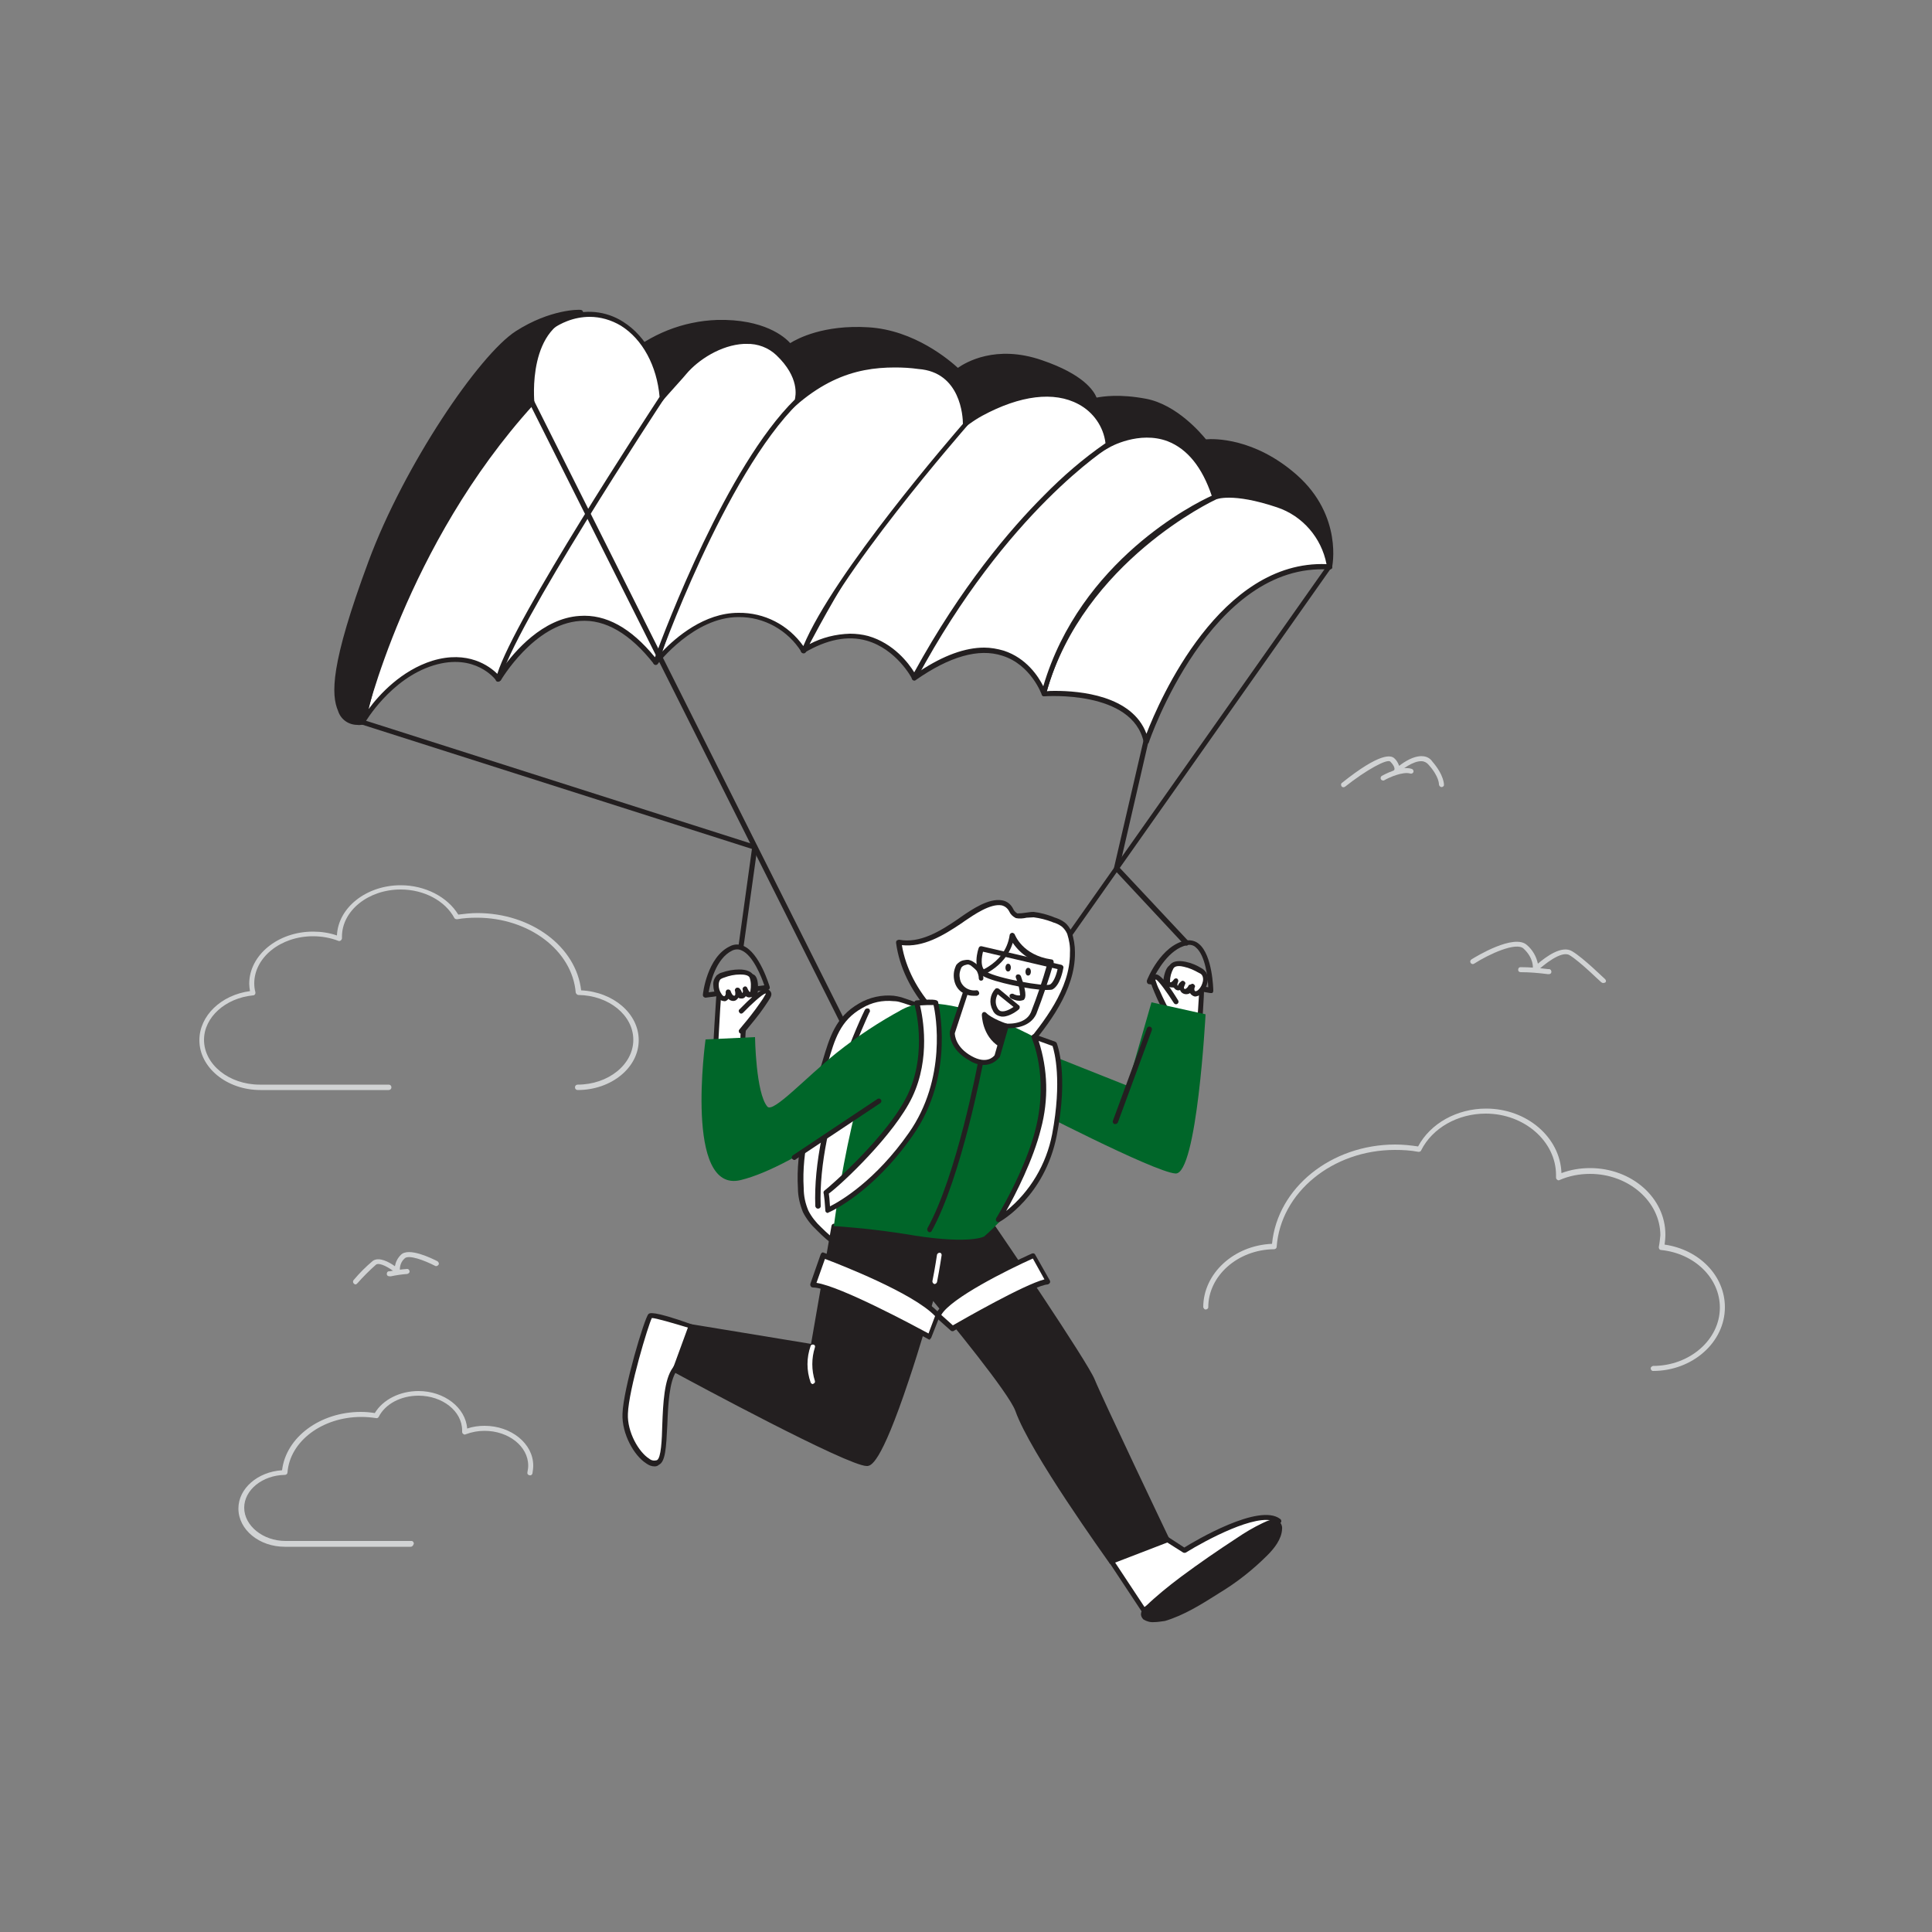 <svg version="1.1" id="Layer_1" xmlns="http://www.w3.org/2000/svg" xmlns:xlink="http://www.w3.org/1999/xlink" x="0px" y="0px" viewBox="0 0 500 500" height="500" width="500" xml:space="preserve" data-imageid="parachute-12" imageName="Parachute" class="illustrations_image">
<rect x="0" y="0" width="500" height="500" fill="#808080" stroke="none"/>
<style type="text/css">
	.st0_parachute-12{fill:#D1D3D4;}
	.st1_parachute-12{fill:#231F20;}
	.st2_parachute-12{fill:#FFFFFF;}
	.st3_parachute-12{fill:#68E1FD;}
</style>
<g id="Birds_parachute-12">
	<path class="st0_parachute-12" d="M373.1,203.7L373.1,203.7c-0.4,0-0.7-0.4-0.7-0.7c0,0,0.1-2-2.7-5.1c-0.4-0.5-1.1-0.9-1.8-0.9&#10;&#9;&#9;c-2.2-0.1-5.2,2.2-6.2,3.2c-0.3,0.3-0.7,0.3-0.9,0c-0.3-0.3-0.3-0.7,0-0.9c0.2-0.2,0.2-1-1-2.2c-0.8-0.8-6.3,2.2-11.7,6.5&#10;&#9;&#9;c-0.3,0.2-0.7,0.2-0.9-0.1c0,0,0,0,0,0c-0.2-0.3-0.2-0.7,0.1-0.9c0,0,0,0,0,0c10-8,12.7-7.1,13.5-6.4c0.6,0.5,1,1.2,1.3,2&#10;&#9;&#9;c1.4-1.1,3.8-2.6,5.9-2.5c1.1,0,2.1,0.5,2.7,1.4c3.1,3.6,3,6,3,6.1C373.7,203.4,373.4,203.7,373.1,203.7z"/>
	<path class="st0_parachute-12" d="M358,202c-0.2,0-0.5-0.1-0.6-0.3c-0.2-0.3-0.1-0.7,0.2-0.9c0.2-0.1,4.9-2.8,7.8-1.8c0.3,0.1,0.5,0.5,0.4,0.8&#10;&#9;&#9;c0,0,0,0,0,0c-0.1,0.3-0.5,0.5-0.8,0.4c0,0,0,0,0,0c-1.9-0.6-5.5,1-6.7,1.7C358.2,202,358.1,202,358,202z"/>
	<path class="st0_parachute-12" d="M414.9,254.4c-0.2,0-0.3-0.1-0.5-0.2c-0.1,0-5.4-5.3-8.2-7c-2.1-1.3-6.8,2.6-8.3,4c-0.2,0.2-0.5,0.2-0.8,0.1&#10;&#9;&#9;c-0.3-0.1-0.4-0.4-0.4-0.7c0-0.1,0.3-2.6-2.4-5.1c-1.9-1.8-8.9,1.4-12.8,3.9c-0.3,0.2-0.7,0.1-0.9-0.2c0,0,0,0,0,0&#10;&#9;&#9;c-0.2-0.3-0.1-0.7,0.2-0.9c0,0,0,0,0,0c1.1-0.7,11.1-6.8,14.4-3.7c1.4,1.2,2.4,2.9,2.8,4.8c2-1.7,6.2-4.9,8.9-3.2&#10;&#9;&#9;c3,1.8,8.2,7,8.5,7.2c0.3,0.3,0.3,0.7,0,0.9C415.3,254.3,415.1,254.4,414.9,254.4L414.9,254.4z"/>
	<path class="st0_parachute-12" d="M400.9,252.1L400.9,252.1h-0.4c-2.3-0.3-4.6-0.5-6.9-0.5c-0.4,0-0.7-0.2-0.7-0.6s0.2-0.7,0.6-0.7&#10;&#9;&#9;c2.4,0,4.7,0.2,7.1,0.5h0.3c0.4,0,0.6,0.4,0.6,0.7C401.5,251.9,401.2,252.1,400.9,252.1z"/>
	<path class="st0_parachute-12" d="M92,332.4c-0.2,0-0.3-0.1-0.4-0.2c-0.3-0.2-0.3-0.7-0.1-0.9c1.5-1.8,3.2-3.5,5-5c1.6-1.1,4.2,0.3,5.7,1.4&#10;&#9;&#9;c0.2-1.1,0.7-2.1,1.5-2.9c2-2.2,8.3,1,9.5,1.6c0.3,0.2,0.5,0.6,0.3,0.9c0,0,0,0,0,0c-0.2,0.3-0.6,0.5-0.9,0.3c0,0,0,0,0,0&#10;&#9;&#9;c-2.7-1.4-6.9-3-7.9-1.9c-0.9,0.8-1.3,2-1.2,3.1c0.1,0.3-0.1,0.6-0.3,0.7c-0.2,0.1-0.5,0.1-0.8-0.1c-1.6-1.3-4.2-2.8-5.1-2.1&#10;&#9;&#9;c-1.7,1.5-3.3,3.1-4.8,4.8C92.3,332.3,92.2,332.4,92,332.4z"/>
	<path class="st0_parachute-12" d="M100.8,330.3c-0.4,0-0.7-0.2-0.7-0.6c0-0.4,0.2-0.7,0.6-0.7l0,0h0.2c1.5-0.3,3-0.5,4.5-0.6&#10;&#9;&#9;c0.4,0,0.6,0.4,0.6,0.7c0,0.3-0.3,0.5-0.6,0.6l0,0c-1.4,0.1-2.8,0.3-4.2,0.6h-0.2L100.8,330.3z"/>
</g>
<g id="Character_parachute-12">
	<path class="st1_parachute-12" d="M344.1,146.6c0,0,2.9-12.9-8.9-23.4s-23.4-9-23.4-9s-6.8-9-15.3-10.6s-13.1-0.2-13.1-0.2s-0.5-5.3-13.9-9.8&#10;&#9;&#9;S248,95.9,248,95.9s-9.9-9.9-23.2-10.7s-20.3,4.3-20.3,4.3s-4.7-6.5-18.8-6.2s-23.6,9.3-23.6,9.3l-9.4,19.8L344.1,146.6z"/>
	<path class="st1_parachute-12" d="M344.1,147.3L344.1,147.3l-191.5-34.1c-0.2,0-0.4-0.2-0.5-0.3c-0.1-0.2-0.1-0.4,0-0.6l9.4-19.8&#10;&#9;&#9;c0-0.1,0.1-0.1,0.1-0.2c6.7-5.8,15.1-9.2,24-9.5c12.1-0.3,17.5,4.4,18.9,6c1.9-1.2,8.7-4.8,20.2-4.1c12,0.7,21.1,8.6,23.2,10.5&#10;&#9;&#9;c2-1.4,9.8-6.1,21.7-2c10.9,3.7,13.5,8,14.2,9.7c1.6-0.3,5.9-1,12.8,0.3c7.9,1.5,14.2,8.9,15.5,10.5c2.1-0.2,12.6-0.4,23.5,9.2&#10;&#9;&#9;c12,10.6,9.2,23.9,9.1,24C344.7,147.1,344.4,147.3,344.1,147.3z M153.7,112l189.9,33.9c0.9-8.4-2.4-16.7-8.8-22.1&#10;&#9;&#9;c-11.4-10.1-22.7-8.9-22.8-8.9c-0.2,0-0.5-0.1-0.6-0.3c-0.1-0.1-6.7-8.8-14.9-10.3s-12.7-0.2-12.8-0.2c-0.3,0.1-0.7-0.1-0.8-0.4&#10;&#9;&#9;c0,0,0-0.1,0-0.1c0,0-0.8-4.9-13.5-9.3c-12.9-4.4-20.8,2.1-20.9,2.2c-0.3,0.2-0.6,0.2-0.9,0c-0.1-0.1-9.8-9.8-22.7-10.5&#10;&#9;&#9;s-19.9,4.1-19.9,4.2c-0.3,0.2-0.7,0.1-0.9-0.2c-0.1-0.1-4.8-6.2-18.2-5.9c-12.9,0.3-22.1,8.2-23,9.1L153.7,112z"/>
	<path class="st2_parachute-12" d="M296.6,191.9c0,0,15.9-47.4,47.5-45.3c0,0-1.2-11.9-13.3-16.1s-16.4-2-16.4-2s-34.7,15.8-44.2,50.9&#10;&#9;&#9;C270.2,179.5,293.5,177.6,296.6,191.9z"/>
	<path class="st1_parachute-12" d="M296.6,192.6L296.6,192.6c-0.3,0-0.5-0.2-0.6-0.5c-2.9-13.6-25.5-11.9-25.7-11.9c-0.4,0-0.7-0.2-0.7-0.6&#10;&#9;&#9;c0-0.1,0-0.2,0-0.2c9.5-35,44.3-51.2,44.6-51.3c0.2-0.1,4.6-2.2,16.8,2s13.8,16.5,13.8,16.6c0,0.2,0,0.4-0.2,0.5&#10;&#9;&#9;c-0.1,0.1-0.3,0.2-0.5,0.2c-30.8-2.1-46.7,44.4-46.8,44.8C297.2,192.4,296.9,192.6,296.6,192.6z M273.1,178.8&#10;&#9;&#9;c6.2,0,19.9,1.1,23.6,11.1c3.4-8.8,19.1-45,46.6-43.9c-1.3-6.8-6.2-12.5-12.8-14.7c-11.6-3.9-15.8-2.1-15.9-2&#10;&#9;&#9;c-0.4,0.2-34,15.9-43.7,49.6C271.6,178.8,272.3,178.8,273.1,178.8z"/>
	<path class="st2_parachute-12" d="M270.2,179.5c0,0-7.7-22.4-33.6-4.1c0,0,15.6-41.3,50.2-60.2c0,0,19.5-11.4,27.6,13.4&#10;&#9;&#9;C314.4,128.6,279.9,143.1,270.2,179.5z"/>
	<path class="st1_parachute-12" d="M270.2,180.2c-0.3,0-0.5-0.2-0.6-0.4c0-0.1-2.8-7.8-10.2-10.1c-6.1-2-13.7,0.2-22.4,6.3&#10;&#9;&#9;c-0.2,0.2-0.5,0.2-0.8,0c-0.2-0.2-0.3-0.5-0.2-0.8c0.2-0.4,16.1-41.8,50.5-60.6c0.3-0.2,8.2-4.7,16.2-1.6&#10;&#9;&#9;c5.5,2.1,9.7,7.3,12.3,15.4c0.1,0.3-0.1,0.7-0.4,0.8c-0.3,0.1-34.4,14.9-43.9,50.5C270.7,180,270.5,180.2,270.2,180.2L270.2,180.2z&#10;&#9;&#9; M254.7,167.6c1.7,0,3.4,0.3,5.1,0.8c5.8,1.9,8.9,6.6,10.2,9.2c9.6-32.5,39.1-47.3,43.6-49.3c-2.5-7.4-6.3-12.1-11.4-14.1&#10;&#9;&#9;c-7.4-2.8-15,1.5-15.1,1.6c-29.7,16.2-45.4,49.4-49.1,57.9C244.2,169.6,249.8,167.6,254.7,167.6z"/>
	<path class="st2_parachute-12" d="M236.6,175.4c0,0-9.5-18.5-28.7-6.9c0,0,25.1-50,46-61.4s32.2-1.3,33,8C286.8,115.2,260.2,131.5,236.6,175.4z"/>
	<path class="st1_parachute-12" d="M236.6,176L236.6,176c-0.2,0-0.5-0.1-0.6-0.4c0-0.1-4-7.6-11.7-9.8c-4.9-1.4-10.3-0.3-16.1,3.1&#10;&#9;&#9;c-0.3,0.2-0.6,0.1-0.8-0.1c-0.2-0.2-0.3-0.5-0.1-0.8c0.1-0.1,6.4-12.7,15.2-26.5c11.8-18.6,22.3-30.4,31.1-35.2&#10;&#9;&#9;c10.2-5.6,19.5-6.6,26.2-3c4.4,2.3,7.3,6.6,7.8,11.6c0,0.2-0.1,0.5-0.3,0.6c-0.3,0.2-26.8,16.8-50,60&#10;&#9;&#9;C237,175.9,236.8,176,236.6,176z M220,164c1.6,0,3.2,0.2,4.7,0.6c6.6,1.9,10.5,7.1,11.9,9.4c12.1-22.1,24.8-37,33.5-45.7&#10;&#9;&#9;c4.9-5,10.2-9.6,16-13.6c-0.5-4.3-3.2-8.1-7-10.1c-6.3-3.4-15.1-2.3-24.9,3c-18.1,9.9-39.8,49.8-44.7,59.1&#10;&#9;&#9;C212.7,165,216.3,164.1,220,164z"/>
	<path class="st2_parachute-12" d="M207.9,168.5c-3.6-5.9-10-9.5-16.9-9.4c-11.9,0-21.3,12.2-21.3,12.2s12.1-39.6,27.6-58.4s28-19.3,40.4-18.3&#10;&#9;&#9;s12.1,15.2,12.1,15.2S215.2,149,207.9,168.5z"/>
	<path class="st1_parachute-12" d="M169.7,172.1c-0.1,0-0.2,0-0.3-0.1c-0.3-0.1-0.4-0.5-0.3-0.8c0.1-0.4,12.4-39.9,27.7-58.6&#10;&#9;&#9;c15.5-18.9,28.2-19.6,41-18.6s12.7,15.7,12.7,15.8c0,0.2-0.1,0.3-0.2,0.4c-0.3,0.4-34.5,39.3-41.7,58.5c-0.1,0.2-0.3,0.4-0.6,0.4&#10;&#9;&#9;c-0.3,0-0.5-0.1-0.6-0.4c-3.5-5.6-9.7-9.1-16.3-9l0,0c-11.5,0-20.7,11.9-20.8,12C170.1,172,169.9,172.1,169.7,172.1z M231.6,95.1&#10;&#9;&#9;c-10.4,0-21.2,3-33.8,18.4s-23.2,45.5-26.4,55.1c3.5-3.6,10.8-10,19.7-10l0,0c6.7-0.1,12.9,3.1,16.8,8.6&#10;&#9;&#9;c7.9-19,38.8-54.6,41.3-57.5c0-1.9-0.6-13.4-11.5-14.2C235.6,95.2,233.6,95.1,231.6,95.1L231.6,95.1z"/>
	<path class="st2_parachute-12" d="M206.3,103.7c0,0,2.1-5.6-5-12.3s-18.7-1.4-24.1,4.9s-45.1,47.8-48.2,79.4c0,0,18.8-32.3,40.7-4.3&#10;&#9;&#9;C169.7,171.4,186.8,122.7,206.3,103.7z"/>
	<path class="st1_parachute-12" d="M128.9,176.4c-0.1,0-0.1,0-0.2,0c-0.3-0.1-0.5-0.4-0.4-0.7c1.8-19.3,17.4-45.3,46.1-77.3&#10;&#9;&#9;c1-1.1,1.7-1.9,2.2-2.5c3.4-3.9,9.5-7.9,15.8-8.2c3.4-0.3,6.8,0.9,9.3,3.3c7.3,6.9,5.2,12.8,5.1,13c0,0.1-0.1,0.2-0.1,0.2&#10;&#9;&#9;c-19.1,18.6-36.3,66.9-36.4,67.4c-0.1,0.2-0.3,0.4-0.5,0.4c-0.2,0-0.5-0.1-0.6-0.2c-6.1-7.8-12.6-11.6-19.1-11.1&#10;&#9;&#9;c-11.9,0.8-20.4,15.2-20.5,15.4C129.4,176.2,129.2,176.4,128.9,176.4z M193.2,89h-0.7c-5.9,0.3-11.8,4.1-14.9,7.8&#10;&#9;&#9;c-0.5,0.6-1.2,1.4-2.2,2.5c-27.2,30.2-42.5,55-45.4,73.7c3.1-4.3,10.4-13,20-13.6c6.8-0.5,13.3,3.1,19.5,10.7&#10;&#9;&#9;c2.7-7.4,18.6-49.4,36.2-66.7c0.2-0.9,1.3-5.7-4.8-11.5C198.9,90,196.1,88.9,193.2,89z M206.2,103.8L206.2,103.8z M206.2,103.8&#10;&#9;&#9;L206.2,103.8z"/>
	<path class="st2_parachute-12" d="M128.9,175.7c0,0-5.5-7.7-17-4.1s-18.2,15.2-18.2,15.2s8.3-37.1,20.2-57.5s22.3-29.9,22.3-29.9&#10;&#9;&#9;s-2-12.3,10.2-17s23.6,5.4,24.8,20.4C171.3,102.9,131.7,162.9,128.9,175.7z"/>
	<path class="st1_parachute-12" d="M93.8,187.5c-0.1,0-0.2,0-0.2,0c-0.3-0.1-0.5-0.4-0.4-0.8c0.1-0.4,8.5-37.5,20.2-57.7&#10;&#9;&#9;c10.7-18.5,20.5-28.2,22.2-29.8c-0.2-2.1-0.7-12.9,10.7-17.3c4.9-2,10.5-1.5,15,1.4c6,3.8,9.9,11.1,10.6,19.6c0,0.1,0,0.3-0.1,0.4&#10;&#9;&#9;c-0.4,0.6-39.6,60.1-42.2,72.6c-0.1,0.3-0.3,0.4-0.5,0.5c-0.3,0.1-0.5,0-0.7-0.3c-0.2-0.3-5.4-7.2-16.2-3.9&#10;&#9;&#9;c-11.1,3.4-17.7,14.7-17.8,14.9C94.3,187.4,94,187.5,93.8,187.5z M152.6,82c-2,0-4,0.4-5.8,1.1c-11.6,4.5-9.8,16.1-9.8,16.3&#10;&#9;&#9;c0,0.2,0,0.4-0.2,0.6c-0.1,0.1-10.6,9.7-22.2,29.7c-9.5,16.4-16.8,44-19.2,53.8c2.8-3.8,8.5-10,16.5-12.5&#10;&#9;&#9;c9.2-2.8,14.8,1.4,16.8,3.4c4.5-14.5,39.2-67.4,42-71.7c-0.7-8-4.4-14.9-10-18.4C158.2,82.8,155.4,82,152.6,82z"/>
	<path class="st1_parachute-12" d="M150.2,80.9c0,0-7.6-0.2-16.4,5.4s-28.2,33.2-37.8,59.1s-9.7,34.1-7.9,38.3c0.8,2.4,3.3,3.7,5.7,3&#10;&#9;&#9;c0,0,10.2-45.6,43.9-82.5C137.7,104.3,135.3,83.3,150.2,80.9z"/>
	<path class="st1_parachute-12" d="M92.5,187.6c-2.3,0-4.3-1.4-5-3.6c-1.8-4.2-2.1-11.9,7.9-38.8c9.2-24.8,28.6-53.4,38.1-59.5&#10;&#9;&#9;c8.9-5.7,16.4-5.6,16.8-5.5c0.3,0,0.6,0.3,0.6,0.6c0,0.3-0.2,0.6-0.6,0.7c-14.1,2.2-12,22.5-12,22.7c0,0.2,0,0.4-0.2,0.5&#10;&#9;&#9;C105,141.1,94.5,186.5,94.4,187c-0.1,0.2-0.2,0.4-0.4,0.5C93.5,187.6,93,187.7,92.5,187.6z M144.5,82.4c-3.7,0.9-7.1,2.5-10.3,4.5&#10;&#9;&#9;c-8.3,5.3-27.8,32.3-37.6,58.8s-9.5,34-7.9,37.9c0.6,2,2.6,3.1,4.6,2.7c1.1-4.6,12.2-47.5,43.8-82.2&#10;&#9;&#9;C136.8,101.8,136.1,88,144.5,82.4L144.5,82.4z"/>
	<path class="st1_parachute-12" d="M314.9,125.2L314.9,125.2c-0.4,0-0.7-0.4-0.7-0.7c0,0,0,0,0,0c0.5-3.8-3-9.8-3-9.8c-0.2-0.3-0.1-0.7,0.2-0.9&#10;&#9;&#9;c0.3-0.2,0.7-0.1,0.9,0.2l0,0c0.2,0.3,3.7,6.4,3.2,10.7C315.5,124.9,315.3,125.2,314.9,125.2z"/>
	<path class="st1_parachute-12" d="M287.3,111.9L287.3,111.9c-0.4,0-0.7-0.4-0.7-0.7c0,0,0,0,0,0c0.4-3.5-3.6-7.2-3.6-7.2&#10;&#9;&#9;c-0.3-0.2-0.3-0.7-0.1-0.9s0.7-0.3,0.9-0.1c0.2,0.2,4.6,4.1,4.1,8.3C287.9,111.6,287.6,111.9,287.3,111.9z"/>
	<path class="st1_parachute-12" d="M250.3,105.9L250.3,105.9c-0.5,0-0.7-0.4-0.7-0.7c0,0,0,0,0,0c0.8-6.3-2-8.6-2.1-8.7c-0.3-0.2-0.4-0.6-0.1-0.9&#10;&#9;&#9;c0.2-0.3,0.6-0.4,0.9-0.1l0,0c0.1,0.1,3.5,2.7,2.6,9.9C250.9,105.6,250.6,105.9,250.3,105.9z"/>
	<path class="st1_parachute-12" d="M208.5,98.6c-0.4,0-0.6-0.3-0.7-0.6c-0.1-3-1.5-5.9-3.8-7.8c-0.3-0.2-0.4-0.6-0.1-0.9c0.2-0.3,0.6-0.4,0.9-0.1&#10;&#9;&#9;l0,0c2.6,2.2,4.2,5.4,4.3,8.9C209.2,98.3,208.9,98.6,208.5,98.6L208.5,98.6z"/>
	<path class="st1_parachute-12" d="M260.3,266.2c-0.1,0-0.3,0-0.4-0.1c-0.3-0.2-0.4-0.6-0.2-0.9c0,0,0,0,0,0l83.8-118.9c0.2-0.3,0.6-0.4,0.9-0.2&#10;&#9;&#9;c0,0,0,0,0,0c0.3,0.2,0.4,0.6,0.1,0.9l-83.8,118.9C260.7,266.1,260.5,266.2,260.3,266.2z"/>
	<path class="st1_parachute-12" d="M307,244.7c-0.2,0-0.4-0.1-0.5-0.2l-18-19.3c-0.2-0.2-0.2-0.4-0.2-0.6l7.6-32.8c0-0.4,0.4-0.6,0.7-0.6&#10;&#9;&#9;s0.6,0.4,0.6,0.7c0,0,0,0.1,0,0.1l-7.5,32.5l17.8,19c0.3,0.3,0.3,0.7,0,0.9c0,0,0,0,0,0C307.4,244.7,307.2,244.8,307,244.7z"/>
	<path class="st1_parachute-12" d="M218,265c-0.3,0-0.5-0.1-0.6-0.4l-80.3-160.1c-0.2-0.3,0-0.7,0.3-0.9c0,0,0,0,0,0c0.3-0.2,0.7,0,0.9,0.3&#10;&#9;&#9;l80.3,160.1c0.2,0.3,0,0.7-0.3,0.9c0,0,0,0,0,0C218.2,265,218.1,265,218,265z"/>
	<path class="st1_parachute-12" d="M191.8,245.7L191.8,245.7c-0.5-0.1-0.7-0.4-0.7-0.7c0,0,0,0,0,0l3.5-25.3l-101-32.2c-0.3-0.1-0.5-0.5-0.4-0.8&#10;&#9;&#9;c0.1-0.3,0.5-0.5,0.8-0.4c0,0,0,0,0,0l101.6,32.4c0.3,0.1,0.5,0.4,0.4,0.7l-3.6,25.8C192.4,245.5,192.1,245.7,191.8,245.7z"/>
	<path class="st2_parachute-12" d="M299.7,273.4c0,0,4.2-7.4,2.7-12.5s-0.5-10.1,0.7-10.7s7.7,2.4,8,3.4s-1.5,24.6-1.6,25.1"/>
	<path class="st1_parachute-12" d="M309.5,279.4c-0.1,0-0.1,0-0.2,0c-0.4-0.1-0.6-0.4-0.5-0.8c0.2-1.3,1.8-23.6,1.6-24.8&#10;&#9;&#9;c-0.5-0.8-6.2-3.2-7.1-2.9c-0.7,0.3-1.8,4.8-0.3,9.9c1.5,5.2-2.6,12.7-2.8,13c-0.2,0.3-0.6,0.4-0.9,0.3s-0.4-0.6-0.3-0.9l0,0&#10;&#9;&#9;c0-0.1,4-7.3,2.7-11.9c-1.5-5.2-0.6-10.8,1.1-11.5c1.4-0.6,5.5,1.4,5.9,1.6c2.7,1.3,2.9,1.9,2.9,2.2c0.4,1.3-1.5,25.3-1.6,25.5&#10;&#9;&#9;C310.1,279.2,309.8,279.4,309.5,279.4z"/>
	<path class="st1_parachute-12" d="M313.4,257c-0.1,0-0.1,0-0.2,0c-0.7-0.2-9.8-1.5-15.8-2.3c-0.4,0-0.6-0.4-0.6-0.7c0-0.1,0-0.1,0-0.2&#10;&#9;&#9;c0.1-0.4,3.7-9.2,10.1-10.4c1.2-0.2,2.5,0.1,3.4,0.9c3.5,2.9,3.7,11.7,3.7,12.1c0,0.2-0.1,0.5-0.3,0.6&#10;&#9;&#9;C313.7,257,313.5,257,313.4,257z M298.4,253.4c9.2,1.3,12.9,1.9,14.3,2.1c-0.1-2.2-0.7-8.2-3.2-10.3c-0.6-0.6-1.5-0.8-2.3-0.6&#10;&#9;&#9;C302.5,245.6,299.4,251.4,298.4,253.4L298.4,253.4z"/>
	<path class="st2_parachute-12" d="M302.3,253.9c0,0.2,0,0.4,0.1,0.5c0.2,0.4,0.8,0.5,1.2,0.3c0.4-0.2,0.7-0.6,0.9-1c-0.1,0.3-0.2,0.7-0.2,1.1&#10;&#9;&#9;c0,0.4,0.3,0.7,0.7,0.7c0.6,0,0.8-0.9,1.4-1.2c-0.2,0.3-0.3,0.7-0.3,1c-0.1,0.5,0.2,1.1,0.8,1.2c0.3,0.1,0.7,0,0.9-0.3&#10;&#9;&#9;c0.4-0.3,0.7-0.7,0.9-1.1c-0.2,0.6-0.2,1.5,0.4,1.8s1.2-0.1,1.7-0.6c0.6-0.7,1.1-1.5,1.3-2.4c0.2-0.7,0.1-1.5-0.3-2.1&#10;&#9;&#9;c-0.3-0.3-0.6-0.6-1-0.8c-1.2-0.8-2.6-1.3-4-1.7c-1-0.2-2.7-0.4-3.4,0.6C302.7,251.3,302.3,252.6,302.3,253.9z"/>
	<path class="st1_parachute-12" d="M309.4,257.9c-0.3,0-0.5-0.1-0.7-0.2c-0.3-0.2-0.6-0.4-0.7-0.7c-0.6,0.4-1.4,0.4-2,0c-0.3-0.2-0.5-0.5-0.6-0.8&#10;&#9;&#9;c-0.2,0.1-0.3,0.1-0.5,0.1c-0.5,0-1-0.4-1.2-0.9c-0.4,0.1-0.8,0.1-1.2,0c-0.3-0.1-0.6-0.4-0.8-0.7c-0.1-0.3-0.1-0.5-0.1-0.8l0,0&#10;&#9;&#9;c0-1.4,0.4-2.8,1.1-4.1c0.7-1,2.1-1.3,4.1-0.9c1.5,0.3,2.9,0.9,4.2,1.7c0.4,0.2,0.8,0.6,1.1,1c0.5,0.8,0.6,1.7,0.4,2.6&#10;&#9;&#9;c-0.2,1-0.7,2-1.5,2.7C310.7,257.5,310.1,257.8,309.4,257.9z M308.6,254.6c0.1,0,0.2,0,0.3,0.1c0.3,0.2,0.5,0.5,0.3,0.8&#10;&#9;&#9;c-0.2,0.4-0.1,0.9,0.1,1s0.6-0.1,0.9-0.4c0.6-0.6,0.9-1.3,1.1-2.1c0.1-0.5,0.1-1.1-0.2-1.6c-0.2-0.3-0.5-0.5-0.8-0.6&#10;&#9;&#9;c-1.2-0.7-2.5-1.3-3.9-1.6c-0.8-0.2-2.2-0.4-2.7,0.4c-0.6,1.1-0.9,2.2-0.9,3.4l0,0c0,0.1,0,0.2,0,0.2c0.1,0,0.2,0,0.3,0&#10;&#9;&#9;c0.3-0.2,0.5-0.4,0.7-0.7c0.2-0.3,0.6-0.4,0.9-0.2c0.2,0.2,0.3,0.5,0.2,0.8c-0.1,0.2-0.2,0.5-0.2,0.8c0,0.1,0,0.1,0.1,0.2&#10;&#9;&#9;c0,0,0.2-0.2,0.2-0.4c0.2-0.3,0.5-0.6,0.8-0.8c0.3-0.2,0.7,0,0.9,0.3c0.1,0.2,0.1,0.4,0,0.5c-0.1,0.3-0.2,0.5-0.3,0.8&#10;&#9;&#9;c0,0.1,0,0.3,0.1,0.4c0.2,0.1,0.4,0,0.5-0.1c0.3-0.2,0.5-0.5,0.7-0.9C308.2,254.8,308.4,254.6,308.6,254.6z M302.3,253.9&#10;&#9;&#9;L302.3,253.9z"/>
	<path class="st2_parachute-12" d="M303.2,264.5c-0.2-0.4-2.5-4.8-3.8-7.8s-1.5-3.4-0.4-3.7s5.3,6.4,5.3,6.4"/>
	<path class="st1_parachute-12" d="M303.2,265.1c-0.3,0-0.5-0.2-0.6-0.4c0-0.1-0.3-0.6-0.6-1.2c-0.9-1.6-2.3-4.4-3.2-6.6s-1.3-3.1-1-3.9&#10;&#9;&#9;c0.2-0.4,0.6-0.7,1.1-0.8c0.4-0.1,1.6-0.5,6,6.7c0.2,0.3,0.1,0.7-0.2,0.9s-0.7,0.1-0.9-0.2c-1.7-2.7-3.9-5.7-4.6-6.1&#10;&#9;&#9;c-0.1,0-0.1,0-0.2,0.1c0.3,0.9,0.6,1.8,1.1,2.7c0.9,2.1,2.3,4.8,3.2,6.5c0.4,0.7,0.6,1.2,0.7,1.3c0.1,0.3,0,0.7-0.4,0.9&#10;&#9;&#9;c0,0,0,0,0,0C303.4,265.1,303.3,265.1,303.2,265.1z"/>
	<path class="st2_parachute-12" d="M193.4,276.2c0,0-2.6-8.1-0.1-12.7s2.6-9.8,1.5-10.6s-8,0.7-8.5,1.6s-1.6,26-1.6,25.5"/>
	<path class="st1_parachute-12" d="M184.8,280.7h-0.1c-0.4,0-0.7-0.3-0.6-0.7c0,0,0,0,0,0c0,0,0-0.1,0-0.1l0.1-2.1c1.1-21,1.4-23.1,1.6-23.6&#10;&#9;&#9;c0.1-0.2,0.4-0.8,3.3-1.5c0.5-0.1,4.9-1.2,6.1-0.4c1.6,1.1,1.3,6.7-1.3,11.4c-2.3,4.3,0.1,12.2,0.1,12.2c0.1,0.4-0.1,0.7-0.4,0.8&#10;&#9;&#9;c-0.4,0.1-0.7-0.1-0.8-0.4c-0.1-0.3-2.6-8.5,0-13.3c2.5-4.6,2.3-9.3,1.7-9.7c-0.8-0.5-6.8,0.7-7.6,1.5c-0.2,0.7-0.7,8.4-1.4,23&#10;&#9;&#9;c-0.1,1-0.1,1.6-0.1,2c0,0,0,0.1,0,0.1l0,0C185.2,280.6,185.1,280.7,184.8,280.7z"/>
	<path class="st2_parachute-12" d="M191.8,266.8c0.2-0.4,3.5-4.1,5.4-6.8s2.1-3,1.1-3.6s-6.5,5.1-6.5,5.1"/>
	<path class="st1_parachute-12" d="M191.8,267.5c-0.4,0-0.6-0.3-0.6-0.7c0-0.1,0-0.2,0.1-0.3c0.1-0.1,0.4-0.5,0.9-1.1c1.2-1.4,3.1-3.8,4.4-5.7&#10;&#9;&#9;c0.6-0.8,1.1-1.6,1.6-2.5l-0.1-0.1c-0.8,0.2-3.6,2.7-5.8,5c-0.3,0.3-0.7,0.3-0.9,0c-0.3-0.3-0.3-0.7,0-0.9c0,0,0,0,0,0&#10;&#9;&#9;c5.8-6,6.9-5.4,7.3-5.2c0.4,0.2,0.8,0.6,0.9,1c0.2,0.8-0.4,1.5-1.8,3.6s-3.3,4.3-4.5,5.8c-0.4,0.5-0.8,0.9-0.9,1&#10;&#9;&#9;C192.2,267.4,192,267.5,191.8,267.5z"/>
	<path class="st1_parachute-12" d="M182.6,258.2c-0.2,0-0.3-0.1-0.5-0.2c-0.1-0.1-0.2-0.3-0.2-0.5c0-0.4,1.1-9.8,7-12.6c1.1-0.6,2.4-0.6,3.5-0.1&#10;&#9;&#9;c4.2,1.8,6.7,10.3,6.8,10.6c0.1,0.4-0.1,0.7-0.5,0.8c-0.1,0-0.1,0-0.2,0c-0.7,0-9.9,1.2-15.9,2L182.6,258.2z M190.8,245.7&#10;&#9;&#9;c-0.4,0-0.9,0.1-1.3,0.3c-4.3,2.1-5.7,8.5-6.1,10.8c9.3-1.2,12.9-1.6,14.4-1.8c-0.7-2.1-2.9-7.7-5.8-9&#10;&#9;&#9;C191.6,245.8,191.2,245.7,190.8,245.7L190.8,245.7z"/>
	<path class="st2_parachute-12" d="M194.8,256.7c0,0.2-0.1,0.4-0.2,0.5c-0.3,0.3-0.9,0.4-1.2,0.1c-0.3-0.3-0.6-0.7-0.7-1.1c0.1,0.4,0.1,0.7,0,1.1&#10;&#9;&#9;c-0.1,0.4-0.5,0.6-0.8,0.6c-0.6-0.1-0.6-1-1.1-1.5c0.1,0.4,0.1,0.7,0.1,1.1c0,0.4-0.3,0.7-0.6,0.9c-0.4,0.2-0.9,0-1.3-0.3&#10;&#9;&#9;c-0.3-0.4-0.5-0.8-0.6-1.2c0.1,0.7-0.1,1.5-0.8,1.7s-1.2-0.4-1.5-0.9c-0.5-0.8-0.7-1.7-0.8-2.6c-0.1-0.7,0.2-1.5,0.7-2&#10;&#9;&#9;c0.3-0.3,0.7-0.5,1.1-0.6c1.4-0.5,2.8-0.8,4.3-0.8c1.1,0,2.7,0.1,3.2,1.3C195,254,195.1,255.4,194.8,256.7z"/>
	<path class="st1_parachute-12" d="M187.4,259.1c-0.8-0.1-1.5-0.5-1.9-1.2c-0.6-0.9-0.9-1.9-0.9-3c-0.1-0.9,0.3-1.8,0.9-2.5&#10;&#9;&#9;c0.4-0.3,0.8-0.6,1.3-0.7c1.4-0.5,3-0.8,4.5-0.8c2,0,3.3,0.6,3.8,1.7c0.4,1.4,0.5,2.8,0.3,4.2c0,0.3-0.1,0.6-0.3,0.8&#10;&#9;&#9;c-0.2,0.3-0.5,0.5-0.9,0.5c-0.4,0.1-0.8,0-1.2-0.3c-0.3,0.5-0.8,0.7-1.4,0.6c-0.2,0-0.4-0.1-0.5-0.2c-0.2,0.3-0.4,0.5-0.7,0.7&#10;&#9;&#9;c-0.7,0.3-1.4,0.1-1.9-0.4c-0.2,0.3-0.5,0.5-0.8,0.6C187.7,259.1,187.5,259.1,187.4,259.1z M191.6,252.2h-0.1&#10;&#9;&#9;c-1.4,0-2.8,0.3-4.1,0.8c-0.3,0.1-0.6,0.2-0.9,0.4c-0.4,0.4-0.5,1-0.5,1.5c0,0.8,0.2,1.6,0.7,2.3c0.2,0.4,0.6,0.7,0.8,0.6&#10;&#9;&#9;s0.4-0.5,0.3-1c0-0.3,0.2-0.7,0.5-0.7c0.3-0.1,0.7,0.1,0.8,0.4c0.1,0.4,0.3,0.7,0.5,1c0.1,0.1,0.3,0.2,0.5,0.2&#10;&#9;&#9;c0.1-0.1,0.2-0.2,0.2-0.4c0-0.3,0-0.6-0.1-0.9c-0.1-0.4,0.2-0.7,0.5-0.8c0.2,0,0.4,0,0.6,0.1c0.3,0.3,0.5,0.6,0.6,0.9&#10;&#9;&#9;c0.1,0.1,0.1,0.3,0.2,0.4c0,0,0-0.1,0.1-0.1c0.1-0.3,0.1-0.5,0-0.8c-0.1-0.4,0.2-0.7,0.5-0.8c0.3-0.1,0.6,0.1,0.7,0.4&#10;&#9;&#9;c0.1,0.3,0.3,0.6,0.5,0.9c0.1,0.1,0.2,0.1,0.3,0.1c0,0,0-0.1,0-0.2l0,0c0.2-1.2,0.2-2.4-0.2-3.5&#10;&#9;&#9;C193.7,252.3,192.4,252.2,191.6,252.2z"/>
	<path class="st3_parachute-12 targetColor" d="M267.4,271.3l24.4,9.7l6.2-21.6l14,3.1c0,0-2.2,41.6-7.8,41.2S265.3,286,265.3,286L267.4,271.3z" style="fill: rgb(0, 102, 41);"/>
	<path class="st2_parachute-12" d="M231.4,258.4c-3-0.3-6,0.4-8.6,1.9c-6.3,3.6-7.6,9.1-9.4,15.4c-3,10.4-6.6,20.9-6,31.8c0,2.1,0.4,4.1,1.2,6&#10;&#9;&#9;c0.9,1.7,2,3.2,3.4,4.5c6.2,6.2,10,7,18,6.1c1.4-0.2,18.5,1.2,18.6,0.8L260,270c0.3-1.3-24.2-10.5-26.8-11.2&#10;&#9;&#9;C232.6,258.6,232,258.5,231.4,258.4z"/>
	<path class="st1_parachute-12" d="M247.5,325.6c-1.4,0-4.2-0.2-9.4-0.5c-3.5-0.2-7.5-0.4-8.1-0.4c-8.1,1-12.2,0.2-18.6-6.3&#10;&#9;&#9;c-1.4-1.3-2.7-2.9-3.6-4.7c-0.8-2-1.3-4.1-1.3-6.2c-0.6-9.9,2.3-19.5,5.1-28.8c0.3-1.1,0.6-2.2,1-3.2l0.3-1&#10;&#9;&#9;c1.8-6,3.3-11.3,9.4-14.8c2.7-1.6,5.9-2.3,9-2l0,0c0.7,0.1,1.3,0.2,2,0.4c1.3,0.4,8.1,2.8,14.5,5.4c13,5.2,12.9,5.9,12.7,6.6&#10;&#9;&#9;L249.2,325C249.1,325.4,249.1,325.6,247.5,325.6z M230.4,323.4c1.1,0,3.8,0.1,7.8,0.4c3.6,0.2,8.4,0.5,9.8,0.5&#10;&#9;&#9;c0.4-1.8,2.2-10.6,11.3-54.2c-2.1-1.8-23.4-10-26.2-10.7c-0.6-0.2-1.2-0.3-1.8-0.3l0,0c-2.9-0.3-5.7,0.3-8.2,1.8&#10;&#9;&#9;c-5.7,3.2-7.1,8.2-8.8,14l-0.3,1c-0.3,1.1-0.6,2.1-1,3.2c-2.7,9.2-5.6,18.7-5,28.4c0,2,0.4,3.9,1.2,5.8c0.8,1.6,2,3.1,3.3,4.3&#10;&#9;&#9;c6.1,6.1,9.7,6.8,17.5,5.9L230.4,323.4z M259.4,270.2L259.4,270.2z"/>
	<path class="st1_parachute-12" d="M211.7,312.8c-0.4,0-0.6-0.3-0.7-0.6c-0.9-22.5,12.6-50.5,12.8-50.8c0.1-0.3,0.5-0.5,0.9-0.4s0.5,0.5,0.4,0.9&#10;&#9;&#9;c0,0,0,0.1-0.1,0.1c-0.1,0.3-13.5,28.1-12.6,50.2C212.4,312.5,212.1,312.8,211.7,312.8C211.7,312.8,211.7,312.8,211.7,312.8&#10;&#9;&#9;L211.7,312.8z"/>
	<path class="st2_parachute-12" d="M178.7,343.3c0,0-9.7-3.5-10.4-2.7s-6.2,18.6-6.5,25.4s5.5,14.2,8.5,12.7s0.5-18.6,4.4-24.1&#10;&#9;&#9;C176.9,351.2,178.3,347.3,178.7,343.3z"/>
	<path class="st1_parachute-12" d="M169.4,379.5c-0.8,0-1.5-0.3-2.2-0.8c-3.1-2-6.3-7.6-6.1-12.8c0.2-6.5,5.7-24.8,6.7-25.8c0.3-0.3,1-1,11.1,2.6&#10;&#9;&#9;c0.3,0.1,0.5,0.4,0.4,0.6c-0.4,4.2-1.8,8.1-4.2,11.5c-1.9,2.7-2.2,8.7-2.4,14c-0.3,6-0.5,9.5-2.2,10.3&#10;&#9;&#9;C170.2,379.4,169.8,379.5,169.4,379.5z M168.7,341.1c-0.9,1.7-6,18.5-6.2,24.8c-0.2,4.7,2.8,9.9,5.5,11.6c0.6,0.5,1.3,0.6,2,0.4&#10;&#9;&#9;c1.1-0.5,1.3-5.3,1.4-9.2c0.2-5.5,0.5-11.7,2.7-14.7c2.2-3.1,3.5-6.6,4-10.4C174.1,342.4,169.7,341.1,168.7,341.1z"/>
	<path class="st1_parachute-12" d="M257.2,317.8c0,0,23.7,34.9,25.6,39.3s19.4,41.4,19.4,41.4l-14.5,5.6c0,0-20.4-28.4-24.3-39.2&#10;&#9;&#9;c-1.9-5.3-22.2-29.6-22.2-29.6s-12.1,43.5-17,43.5s-49.6-24.2-49.6-24.2l4.1-11.2l31.7,5.2l5.4-31.3L257.2,317.8z"/>
	<path class="st1_parachute-12" d="M287.6,404.8c-0.2,0-0.4-0.1-0.5-0.3c-0.8-1.2-20.5-28.5-24.3-39.3c-1.6-4.6-17.5-23.9-21.3-28.5&#10;&#9;&#9;c-0.9,3.1-3.4,11.9-6.3,20.5c-7.4,22.2-9.9,22.2-10.9,22.2c-4.9,0-45.3-21.8-49.9-24.3c-0.3-0.2-0.4-0.5-0.3-0.8l4.1-11.2&#10;&#9;&#9;c0.1-0.3,0.4-0.5,0.7-0.4l31,5.1l5.3-30.6c0.1-0.3,0.3-0.5,0.6-0.5l41.4,0.5c0.2,0,0.4,0.1,0.5,0.3c1,1.4,23.8,35,25.6,39.5&#10;&#9;&#9;s19.2,41,19.4,41.4c0.1,0.2,0.1,0.4,0,0.5c-0.1,0.2-0.2,0.3-0.4,0.4l-14.5,5.6C287.7,404.7,287.7,404.8,287.6,404.8z M241.2,334.6&#10;&#9;&#9;c0.2,0,0.4,0.1,0.5,0.2c0.8,1,20.4,24.5,22.3,29.9c3.5,9.9,21.4,35,23.9,38.6l13.4-5.2c-2.4-5.1-17.4-36.6-19.1-40.8&#10;&#9;&#9;s-23-35.6-25.3-38.9l-40.5-0.5l-5.3,30.7c-0.1,0.4-0.4,0.6-0.8,0.5l-31.1-5.2l-3.7,10.1c12.8,6.9,45,23.9,48.8,23.9&#10;&#9;&#9;c2.7,0,10.4-21.9,16.3-43c0.1-0.2,0.3-0.4,0.5-0.5L241.2,334.6z"/>
	<path class="st2_parachute-12" d="M276.8,241.4c-0.3-0.8-0.9-1.6-1.6-2.1c-0.7-0.5-1.6-0.9-2.5-1.2c-1.7-0.6-3.4-1.1-5.2-1.3&#10;&#9;&#9;c-0.9-0.1-3.8,0.5-4.4,0.3c-1.7-0.7-1.3-2.8-3.9-3.3c-3.4-0.6-8.2,2.9-10.8,4.7c-4.8,3.2-10.2,6.5-15.8,5.5&#10;&#9;&#9;c1.8,13.7,13.4,24.6,26.3,29.5c1,0.5,2.1,0.7,3.2,0.5c1.4-0.3,2.4-1.5,3.3-2.6c5.7-7,12.2-15.4,12.1-24.8&#10;&#9;&#9;C277.6,244.8,277.4,243.1,276.8,241.4z"/>
	<path class="st1_parachute-12" d="M261.4,274.6c-0.9,0-1.9-0.3-2.8-0.6c-14.6-5.5-25-17.3-26.7-30c0-0.2,0-0.4,0.2-0.6c0.2-0.1,0.4-0.2,0.6-0.2&#10;&#9;&#9;c5.3,1,10.5-2.1,15.3-5.4l0.7-0.5c2.9-2,7.2-4.9,10.6-4.3c1.3,0.2,2.3,1,2.9,2.2c0.2,0.5,0.6,0.9,1.1,1.2c0.7,0,1.5-0.1,2.2-0.2&#10;&#9;&#9;c0.7-0.1,1.3-0.2,2-0.2c1.8,0.2,3.5,0.7,5.1,1.3l0.2,0.1c1,0.3,1.9,0.7,2.7,1.3c0.8,0.6,1.4,1.5,1.8,2.4l0,0&#10;&#9;&#9;c0.6,1.7,0.9,3.6,0.9,5.4c0.1,9.9-7,18.8-12.3,25.2c-1.1,1.3-2.1,2.5-3.7,2.8C262,274.6,261.7,274.6,261.4,274.6z M233.4,244.6&#10;&#9;&#9;c2,11.9,12,22.9,25.8,28.1c0.9,0.4,1.9,0.6,2.8,0.5c1.2-0.4,2.2-1.3,2.9-2.3c5.1-6.3,12.1-14.9,12-24.3c0.1-1.7-0.2-3.3-0.7-4.9&#10;&#9;&#9;l0,0c-0.3-0.7-0.8-1.4-1.4-1.9c-0.7-0.5-1.5-0.9-2.3-1.1l-0.2-0.1c-1.6-0.6-3.2-1-4.8-1.2c-0.6,0-1.2,0.1-1.8,0.1&#10;&#9;&#9;c-0.9,0.2-1.9,0.3-2.8,0.1c-0.8-0.4-1.4-1-1.7-1.7c-0.4-0.8-1.1-1.4-2-1.6c-2.9-0.5-7.1,2.4-9.6,4.1l-0.7,0.5&#10;&#9;&#9;C244,242.2,238.9,245.2,233.4,244.6L233.4,244.6z"/>
	<path class="st3_parachute-12 targetColor" d="M273.2,271.8c-0.3-1-28.1-17-39.6-10.6s-17.8,56.1-17.8,56.1c7.1,0.5,14.1,1.3,21.1,2.5&#10;&#9;&#9;c14.4,2.2,17.8,0.2,17.8,0.2S281.6,297.6,273.2,271.8z" style="fill: rgb(0, 102, 41);"/>
	<path class="st2_parachute-12" d="M260.3,265.5l-2.3,7.8c0,0-2,3.3-6.9,0.5s-4.6-6.6-4.6-6.6l4.8-14.4c0,0,9.4-2.1,10.7-10.8c0,0,2,5.8,10,7&#10;&#9;&#9;c-1.3,4.5-2.7,8.9-4.4,13.2C265.7,266.1,260.3,265.5,260.3,265.5z"/>
	<path class="st1_parachute-12" d="M254.7,275.6c-1.4,0-2.7-0.4-3.9-1.2c-5.2-2.9-5-7-5-7.2c0-0.1,0-0.1,0-0.2l4.8-14.4c0.1-0.2,0.3-0.4,0.5-0.4&#10;&#9;&#9;c0.4-0.1,9-2.1,10.2-10.2c0-0.3,0.3-0.5,0.6-0.6c0.3,0,0.6,0.2,0.7,0.4c0.1,0.2,2,5.4,9.5,6.5c0.2,0,0.4,0.1,0.5,0.3&#10;&#9;&#9;c0.1,0.2,0.1,0.4,0.1,0.5c-1.3,4.5-2.8,8.9-4.5,13.3c-1.6,3.5-5.8,3.7-7.3,3.7l-2.1,7.3c0,0.1,0,0.1-0.1,0.2&#10;&#9;&#9;C257.6,274.9,256.2,275.6,254.7,275.6z M247.1,267.4c0,0.5,0.2,3.6,4.3,5.9c3.9,2.2,5.7,0.2,6-0.2l2.2-7.7c0.1-0.3,0.4-0.5,0.7-0.5&#10;&#9;&#9;c0,0,5,0.5,6.5-2.9c1.6-4.1,3-8.2,4.2-12.4c-3.6-0.5-6.8-2.5-8.9-5.6c-2,6.6-8.7,8.9-10.4,9.4L247.1,267.4z M258,273.3L258,273.3z"/>
	<path class="st2_parachute-12" d="M253.8,253.1c0-0.8-0.2-1.5-0.6-2.2c-0.4-0.6-1-1.1-1.6-1.4c-0.3-0.2-0.6-0.4-1-0.5c-0.3,0-0.6,0-0.8,0.1&#10;&#9;&#9;c-0.6,0.1-1.2,0.5-1.6,1c-0.3,0.4-0.5,1-0.5,1.5c-0.1,0.6-0.1,1.1-0.1,1.7c0.3,2.4,2.5,4,4.9,3.7c0,0,0,0,0,0"/>
	<path class="st1_parachute-12" d="M251.8,257.7c-1.1,0-2.1-0.4-3-1c-1.1-0.8-1.7-2-1.9-3.3c-0.1-0.6-0.1-1.3,0-1.9c0.1-0.6,0.3-1.2,0.6-1.8&#10;&#9;&#9;c0.5-0.6,1.2-1.1,2-1.2c0.4-0.1,0.7-0.1,1.1-0.1c0.5,0.1,1,0.3,1.4,0.6c0.7,0.4,1.3,1,1.7,1.6c0.5,0.7,0.8,1.6,0.8,2.6&#10;&#9;&#9;c0,0.4-0.3,0.6-0.6,0.6c0,0,0,0,0,0c-0.4,0-0.6-0.3-0.6-0.7c0-0.6-0.2-1.2-0.5-1.8c-0.4-0.5-0.9-0.9-1.4-1.3&#10;&#9;&#9;c-0.2-0.2-0.5-0.3-0.8-0.4c-0.2,0-0.4,0-0.6,0.1c-0.5,0.1-0.9,0.3-1.2,0.7c-0.2,0.4-0.3,0.8-0.4,1.2c-0.1,0.5-0.1,1,0,1.5&#10;&#9;&#9;c0.2,2,2.1,3.4,4.1,3.2c0,0,0.1,0,0.1,0c0.4-0.1,0.7,0.2,0.8,0.6s-0.2,0.7-0.6,0.8C252.3,257.7,252.1,257.7,251.8,257.7z"/>
	<path class="st2_parachute-12" d="M263.6,252.8c0,0,1.8,4.8,0.9,5.4s-2.6-0.4-2.6-0.4"/>
	<path class="st1_parachute-12" d="M263.8,259c-0.8,0-1.5-0.3-2.2-0.6c-0.3-0.2-0.4-0.6-0.3-0.9c0.2-0.3,0.6-0.4,0.9-0.3c0.5,0.3,1.2,0.5,1.8,0.4&#10;&#9;&#9;c-0.1-1.6-0.5-3.2-1.1-4.6c-0.1-0.3,0-0.7,0.4-0.8c0.3-0.1,0.7,0,0.9,0.4c1.9,5.3,1,5.9,0.7,6.2C264.6,258.9,264.2,259,263.8,259z"/>
	
		<ellipse transform="matrix(2.547903e-02 -1 1 2.547903e-02 3.762 504.936)" class="st1_parachute-12" cx="260.9" cy="250.5" rx="1" ry="0.7"/>
	
		<ellipse transform="matrix(2.547903e-02 -1 1 2.547903e-02 7.815 511.067)" class="st1_parachute-12" cx="266" cy="251.5" rx="1" ry="0.7"/>
	<path class="st1_parachute-12" d="M270.7,256.2c-4.1,0-13.6-2.1-16.1-3.5c-3.2-1.9-1.4-7.2-1.3-7.4c0.1-0.3,0.4-0.5,0.8-0.4l20.6,4.8&#10;&#9;&#9;c0.3,0.1,0.6,0.4,0.5,0.8c-0.1,0.5-0.8,4.6-2.9,5.6C271.8,256.2,271.2,256.2,270.7,256.2z M254.4,246.3c-0.3,1.2-0.9,4.2,0.9,5.2&#10;&#9;&#9;c2.8,1.7,15.1,3.9,16.4,3.3c0.9-0.4,1.7-2.5,2-4L254.4,246.3z"/>
	<path class="st2_parachute-12" d="M263.3,260.6l-5.2-4.3c-1.2,1.3-1.4,3.2-0.6,4.7C259,264.3,263.3,260.6,263.3,260.6z"/>
	<path class="st1_parachute-12" d="M259.5,263.1c-0.2,0-0.4,0-0.7-0.1c-0.9-0.2-1.6-0.8-1.9-1.6c-1-1.8-0.7-4,0.7-5.5c0.2-0.2,0.6-0.2,0.9,0&#10;&#9;&#9;l5.2,4.3c0.2,0.1,0.2,0.3,0.2,0.5c0,0.2-0.1,0.4-0.2,0.5C263.5,261.4,261.4,263.1,259.5,263.1z M258.2,257.3&#10;&#9;&#9;c-0.6,1.1-0.7,2.4-0.1,3.5c0.2,0.4,0.5,0.8,1,0.9c1,0.2,2.3-0.5,3.2-1.1L258.2,257.3z"/>
	<path class="st1_parachute-12" d="M260.3,265.5c0,0-4-1.3-5.6-3c0,0,0.1,5.1,4.1,7.6L260.3,265.5z"/>
	<path class="st1_parachute-12" d="M258.9,270.9c-0.1,0-0.3,0-0.4-0.1c-4.3-2.7-4.4-8-4.4-8.2c0-0.4,0.3-0.7,0.6-0.7c0.2,0,0.4,0.1,0.5,0.2&#10;&#9;&#9;c1.4,1.5,5.2,2.8,5.3,2.8c0.3,0.1,0.5,0.5,0.4,0.8c0,0,0,0,0,0l-1.4,4.7c-0.1,0.2-0.2,0.4-0.4,0.4&#10;&#9;&#9;C259,270.8,258.9,270.9,258.9,270.9z M255.6,264.1c0.4,1.9,1.4,3.7,2.9,5l1-3.2C258.1,265.4,256.8,264.8,255.6,264.1L255.6,264.1z"/>
	<path class="st2_parachute-12" d="M267.6,268.3c0,0,4.5,9.7,1.1,23.6c-2.7,11.1-10.4,23.6-10.4,23.6s11.5-6.2,14.5-22s0-23.5,0-23.5L267.6,268.3&#10;&#9;&#9;z"/>
	<path class="st1_parachute-12" d="M258.4,316.3c-0.2,0-0.4-0.1-0.5-0.2c-0.2-0.2-0.2-0.5-0.1-0.8c0.1-0.1,7.7-12.6,10.3-23.5&#10;&#9;&#9;c3.3-13.6-1.1-23.1-1.1-23.2c-0.1-0.2-0.1-0.5,0.1-0.7c0.2-0.2,0.5-0.3,0.7-0.2l5.3,1.9c0.2,0.1,0.3,0.2,0.4,0.4&#10;&#9;&#9;c0.1,0.3,3.1,8,0,23.8s-14.4,22.2-14.8,22.4C258.6,316.3,258.5,316.3,258.4,316.3z M268.8,269.4c2.4,7.4,2.6,15.2,0.6,22.7&#10;&#9;&#9;c-2,8.1-6.6,17-9,21.3c6.2-5,10.4-12.1,11.9-19.9c2.6-13.8,0.6-21.3,0.1-22.8L268.8,269.4z"/>
	<path class="st2_parachute-12" d="M287.6,404.1l14.5-5.6l4.4,2.8c0,0,18.9-11.9,24.4-7.6c0.8,0.6-35,23.1-35,23.1L287.6,404.1z"/>
	<path class="st1_parachute-12" d="M296,417.4c-0.2,0-0.4-0.1-0.5-0.3l-8.4-12.7c-0.1-0.2-0.1-0.4-0.1-0.6c0.1-0.2,0.2-0.3,0.4-0.4l14.5-5.6&#10;&#9;&#9;c0.2-0.1,0.4-0.1,0.6,0.1l4,2.6c2.7-1.7,19.4-11.6,24.8-7.4c0.2,0.1,0.3,0.4,0.3,0.6c0,0.5-0.1,1.5-35.3,23.6&#10;&#9;&#9;C296.2,417.4,296.1,417.4,296,417.4z M288.6,404.4l7.6,11.5c12.5-7.9,30.6-19.5,33.8-22.1c-4.8-2.3-18.1,4.9-23.1,8&#10;&#9;&#9;c-0.2,0.1-0.5,0.1-0.7,0l-4.1-2.6L288.6,404.4z"/>
	<path class="st1_parachute-12" d="M296.2,416.9c0.2-0.3,0.4-0.5,0.6-0.7c2.9-2.7,5.9-5.3,9.2-7.6c4.7-3.5,9.4-6.8,14.3-10&#10;&#9;&#9;c2.1-1.4,4.4-2.7,6.6-3.9c1.5-0.7,4.2-1.9,4.1,0.8c-0.1,2.4-2,4.7-3.6,6.4c-3.7,3.7-7.9,7-12.4,9.7c-4.4,2.8-8.8,5.6-13.8,7.1&#10;&#9;&#9;c-1.1,0.3-5.6,0.9-5.4-1.2C296,417.4,296.1,417.1,296.2,416.9z"/>
	<path class="st1_parachute-12" d="M298.7,419.8c-1,0.1-2-0.2-2.8-0.7c-0.4-0.4-0.7-1-0.6-1.5c0-0.4,0.2-0.7,0.4-1l0,0c0.2-0.3,0.4-0.6,0.7-0.8&#10;&#9;&#9;c2.9-2.8,6-5.3,9.2-7.7c4.7-3.5,9.5-6.8,14.4-10c2.2-1.5,4.4-2.8,6.7-3.9c1.4-0.7,3.1-1.4,4.2-0.6c0.6,0.5,1,1.3,0.9,2.1&#10;&#9;&#9;c-0.1,2.6-2,5-3.8,6.8c-3.8,3.8-8,7.1-12.5,9.8l-0.3,0.2c-4.3,2.7-8.7,5.5-13.7,7C300.6,419.6,299.7,419.8,298.7,419.8z&#10;&#9;&#9; M296.8,417.3c-0.1,0.1-0.1,0.3-0.2,0.4c0,0.1,0,0.3,0.1,0.4c0.8,0.6,3.5,0.4,4.4,0.1c4.8-1.4,9.1-4.2,13.4-6.9l0.3-0.2&#10;&#9;&#9;c4.5-2.7,8.6-5.9,12.3-9.6c1.6-1.6,3.4-3.8,3.4-6c0-0.3,0-0.8-0.3-0.9s-0.9-0.3-2.9,0.7c-2.3,1.2-4.5,2.4-6.6,3.9&#10;&#9;&#9;c-4.8,3.1-9.6,6.5-14.3,9.9c-3.2,2.3-6.3,4.8-9.1,7.5C297.1,416.8,296.9,417,296.8,417.3L296.8,417.3z"/>
	<path class="st3_parachute-12 targetColor" d="M233.6,261.2c-6,3.2-11.7,7-17,11.2c-8.1,6.5-16.5,15.7-18,14c-3-3.5-3.2-18-3.2-18l-12.8,0.6&#10;&#9;&#9;c0,0-5.6,40,9.1,36.4s37.8-22,37.8-22L233.6,261.2z" style="fill: rgb(0, 102, 41);"/>
	<path class="st2_parachute-12" d="M213.1,324.9c0,0,23.6,8.7,29.7,15.5l-2.2,5.5c0,0-24.4-13.4-30.2-13.4L213.1,324.9z"/>
	<path class="st1_parachute-12" d="M240.6,346.7c-0.1,0-0.2,0-0.3-0.1c-0.2-0.1-24.3-13.4-29.9-13.4c-0.4,0-0.7-0.3-0.7-0.7c0-0.1,0-0.1,0-0.2&#10;&#9;&#9;l2.7-7.7c0.1-0.2,0.2-0.3,0.3-0.4c0.2-0.1,0.3-0.1,0.5,0c1,0.4,23.9,8.8,29.9,15.7c0.2,0.2,0.2,0.4,0.1,0.7l-2.2,5.6&#10;&#9;&#9;c-0.1,0.2-0.2,0.3-0.4,0.4C240.8,346.7,240.7,346.7,240.6,346.7z M211.3,332c6.5,1,25.1,11,29,13.1l1.7-4.5&#10;&#9;&#9;c-5.7-6-24.8-13.4-28.5-14.8L211.3,332z"/>
	<path class="st2_parachute-12" d="M246.4,343.8c0,0,20.4-11.9,24.8-12.2l-3.8-6.7c0,0-22.5,10-24.7,15.5L246.4,343.8z"/>
	<path class="st1_parachute-12" d="M246.4,344.5c-0.2,0-0.3-0.1-0.4-0.2l-3.7-3.3c-0.2-0.2-0.3-0.5-0.2-0.7c2.2-5.8,24.1-15.5,25-15.9&#10;&#9;&#9;c0.3-0.1,0.7,0,0.8,0.3l3.8,6.7c0.1,0.2,0.1,0.4,0,0.6c-0.1,0.2-0.3,0.3-0.5,0.4c-3.5,0.2-18.9,8.8-24.5,12.1&#10;&#9;&#9;C246.6,344.5,246.5,344.5,246.4,344.5z M243.6,340.3l3,2.7c2.8-1.6,18.3-10.5,23.7-11.9l-3-5.4C260.8,328.6,246,336,243.6,340.3&#10;&#9;&#9;L243.6,340.3z"/>
	<path class="st2_parachute-12" d="M214.2,313.3c0,0,11-4.6,21.5-19.6s6.9-32.5,6.5-34c-0.1-0.5-4.9,0-4.9,0s3.8,12.5-1.8,24s-21.9,25.2-21.8,25&#10;&#9;&#9;S214.2,313.3,214.2,313.3z"/>
	<path class="st1_parachute-12" d="M214.2,313.9c-0.1,0-0.2,0-0.3-0.1c-0.2-0.1-0.3-0.3-0.3-0.5c-0.1-1.8-0.3-3.8-0.4-4.3c-0.1-0.2-0.1-0.5,0-0.7&#10;&#9;&#9;c0.1-0.1,0.1-0.1,0.2-0.2c1.6-1.2,16.5-14.3,21.5-24.8c5.3-11.1,1.8-23.4,1.7-23.5c-0.1-0.2,0-0.4,0.1-0.6c0.1-0.2,0.3-0.3,0.5-0.3&#10;&#9;&#9;c5.3-0.5,5.5,0,5.6,0.5c0,0.2,4.6,18.6-6.6,34.5c-10.5,15-21.3,19.7-21.8,19.9C214.3,313.9,214.3,313.9,214.2,313.9z M214.5,308.9&#10;&#9;&#9;c0.1,0.6,0.2,1.6,0.3,3.3c2.8-1.4,11.8-6.7,20.4-19c9.9-14.1,7-30.6,6.4-33.1c-1.2,0-2.3,0-3.5,0.1c0.7,3,2.8,13.6-2,23.7&#10;&#9;&#9;C231.5,293.6,217.8,306.5,214.5,308.9L214.5,308.9z"/>
	<path class="st1_parachute-12" d="M240.6,318.9c-0.1,0-0.2,0-0.3-0.1c-0.3-0.2-0.4-0.6-0.3-0.9c0,0,0,0,0,0c7.6-13.6,13.1-42.8,13.1-43&#10;&#9;&#9;c0.1-0.4,0.4-0.6,0.8-0.5c0,0,0,0,0,0c0.4,0.1,0.6,0.4,0.5,0.8c-0.1,0.3-5.6,29.6-13.3,43.4C241.1,318.7,240.8,318.9,240.6,318.9z"/>
	<path class="st1_parachute-12" d="M288.6,290.9c-0.1,0-0.1,0-0.2,0c-0.3-0.1-0.5-0.5-0.4-0.8c0,0,0,0,0,0l8.8-23.9c0.1-0.4,0.5-0.6,0.8-0.5&#10;&#9;&#9;c0.4,0.1,0.6,0.5,0.5,0.8c0,0,0,0.1,0,0.1l-8.8,23.9C289.1,290.8,288.9,290.9,288.6,290.9z"/>
	<path class="st1_parachute-12" d="M205.6,300.2c-0.2,0-0.4-0.1-0.6-0.3c-0.2-0.3-0.1-0.7,0.2-0.9c0,0,0,0,0,0l21.9-14.6c0.3-0.2,0.7-0.1,0.9,0.2&#10;&#9;&#9;c0,0,0,0,0,0c0.2,0.3,0.1,0.7-0.2,0.9c0,0,0,0,0,0L206,300C205.9,300.1,205.8,300.2,205.6,300.2z"/>
	<path class="st2_parachute-12" d="M210.4,358.2c-0.3,0-0.5-0.2-0.6-0.4c-1.1-3.1-1.1-6.4,0-9.5c0.1-0.3,0.5-0.4,0.8-0.3c0,0,0,0,0,0&#10;&#9;&#9;c0.3,0.1,0.4,0.4,0.3,0.7c0,0,0,0,0,0c-0.9,2.8-0.9,5.9,0,8.7c0.1,0.3-0.1,0.6-0.4,0.7c0,0,0,0,0,0L210.4,358.2z"/>
	<path class="st2_parachute-12" d="M241.9,332.3h-0.1c-0.3-0.1-0.5-0.4-0.5-0.7c0.7-3.5,1.2-6.9,1.2-6.9c0.1-0.3,0.4-0.5,0.7-0.5&#10;&#9;&#9;c0.3,0,0.5,0.3,0.5,0.6c0,0,0,0,0,0c0,0-0.5,3.4-1.2,7C242.4,332.1,242.1,332.3,241.9,332.3z"/>
</g>
<g id="Cloud_parachute-12">
	<path class="st0_parachute-12" d="M106.3,400.3H73.7c-6.6,0-12-4.4-12-9.9c0-5.2,5-9.5,11.3-9.9c1-8.5,9.8-15.1,20.4-15.1c1.2,0,2.4,0.1,3.6,0.3&#10;&#9;&#9;c2.1-3.5,6.5-5.7,11.3-5.7c6.7,0,12.2,4.3,12.6,9.7c1.5-0.5,3-0.7,4.5-0.7c6.9,0,12.6,4.6,12.6,10.3c0,0.7-0.1,1.3-0.2,2&#10;&#9;&#9;c-0.1,0.4-0.4,0.6-0.8,0.5c0,0,0,0,0,0c-0.4-0.1-0.6-0.4-0.5-0.8c0,0,0,0,0,0c0.1-0.6,0.2-1.1,0.2-1.7c0-5-5.1-9-11.3-9&#10;&#9;&#9;c-1.7,0-3.3,0.3-4.9,0.9c-0.2,0.1-0.4,0.1-0.6-0.1c-0.2-0.1-0.3-0.3-0.3-0.6v-0.3c0-5-5.1-9-11.3-9c-4.5,0-8.6,2.1-10.3,5.5&#10;&#9;&#9;c-0.1,0.2-0.4,0.4-0.7,0.3c-1.3-0.2-2.6-0.3-3.8-0.3c-10.1,0-18.5,6.3-19.1,14.4c0,0.3-0.3,0.6-0.7,0.6c-5.8,0.1-10.5,3.9-10.5,8.5&#10;&#9;&#9;s4.8,8.6,10.7,8.6h32.6c0.4,0,0.6,0.4,0.6,0.7C106.9,400.1,106.6,400.3,106.3,400.3L106.3,400.3z"/>
	<path class="st0_parachute-12" d="M149.5,282.1c-0.4,0-0.7-0.3-0.7-0.7s0.3-0.7,0.7-0.7c7.9,0,14.4-5.2,14.4-11.6s-6.4-11.5-14.2-11.6&#10;&#9;&#9;c-0.3,0-0.6-0.3-0.7-0.6c-0.9-10.9-12.1-19.4-25.6-19.4c-1.7,0-3.4,0.1-5.1,0.4c-0.3,0-0.6-0.1-0.7-0.3c-2.4-4.5-7.9-7.4-13.9-7.4&#10;&#9;&#9;c-8.4,0-15.2,5.5-15.2,12.2c0,0.1,0,0.1,0,0.2v0.2c0,0.2-0.1,0.4-0.3,0.6c-0.2,0.1-0.4,0.2-0.6,0.1c-2.1-0.8-4.3-1.2-6.6-1.2&#10;&#9;&#9;c-8.4,0-15.2,5.5-15.2,12.2c0,0.8,0.1,1.6,0.3,2.3c0,0.2,0,0.4-0.1,0.5c-0.1,0.2-0.3,0.3-0.5,0.3c-7.2,0.7-12.7,5.7-12.7,11.5&#10;&#9;&#9;c0,6.4,6.5,11.6,14.4,11.6h33.4c0.4,0,0.7,0.3,0.7,0.7s-0.3,0.7-0.7,0.7H67.4c-8.7,0-15.8-5.8-15.8-12.9c0-6.3,5.6-11.7,13.1-12.7&#10;&#9;&#9;c-0.1-0.6-0.2-1.3-0.2-1.9c0-7.4,7.4-13.5,16.5-13.5c2.1,0,4.2,0.3,6.2,1c0.3-7.2,7.6-13,16.5-13c6.3,0,12.1,3,14.9,7.6&#10;&#9;&#9;c1.6-0.2,3.3-0.4,4.9-0.4c14,0,25.6,8.7,26.9,20c8.3,0.4,14.9,6,14.9,12.9C165.3,276.3,158.2,282.1,149.5,282.1z"/>
	<path class="st0_parachute-12" d="M427.8,354.8c-0.4,0-0.6-0.4-0.6-0.7c0-0.3,0.3-0.5,0.6-0.6c9.5,0,17.3-6.8,17.3-15.1c0-7.6-6.5-14-15.2-14.9&#10;&#9;&#9;c-0.2,0-0.4-0.1-0.5-0.3c-0.1-0.2-0.1-0.3-0.1-0.5c0.2-1,0.3-2,0.4-3c0-8.7-8.2-15.9-18.2-15.9c-2.7,0-5.4,0.5-7.9,1.6&#10;&#9;&#9;c-0.2,0.1-0.4,0.1-0.6-0.1c-0.2-0.1-0.3-0.3-0.3-0.6v-0.3c0-0.1,0-0.2,0-0.3c0-8.7-8.2-15.9-18.2-15.9c-7.2,0-13.8,3.7-16.7,9.5&#10;&#9;&#9;c-0.1,0.3-0.4,0.4-0.7,0.4c-2-0.4-4.1-0.5-6.1-0.5c-16.1,0-29.6,11-30.6,25.1c0,0.3-0.3,0.6-0.7,0.6c-9.4,0.1-17,6.9-17,15&#10;&#9;&#9;c0,0.4-0.4,0.6-0.7,0.6c-0.3,0-0.5-0.3-0.6-0.6c0-8.7,7.9-16,17.8-16.4c1.4-14.5,15.3-25.7,31.9-25.7c2,0,3.9,0.2,5.9,0.5&#10;&#9;&#9;c3.2-6,10.1-9.8,17.6-9.8c10.6,0,19.2,7.5,19.5,16.7c2.4-0.9,4.9-1.3,7.4-1.3c10.8,0,19.5,7.7,19.5,17.2c0,0.9-0.1,1.8-0.2,2.6&#10;&#9;&#9;c9,1.3,15.6,8.1,15.6,16.2C446.4,347.4,438,354.8,427.8,354.8z"/>
</g>
</svg>